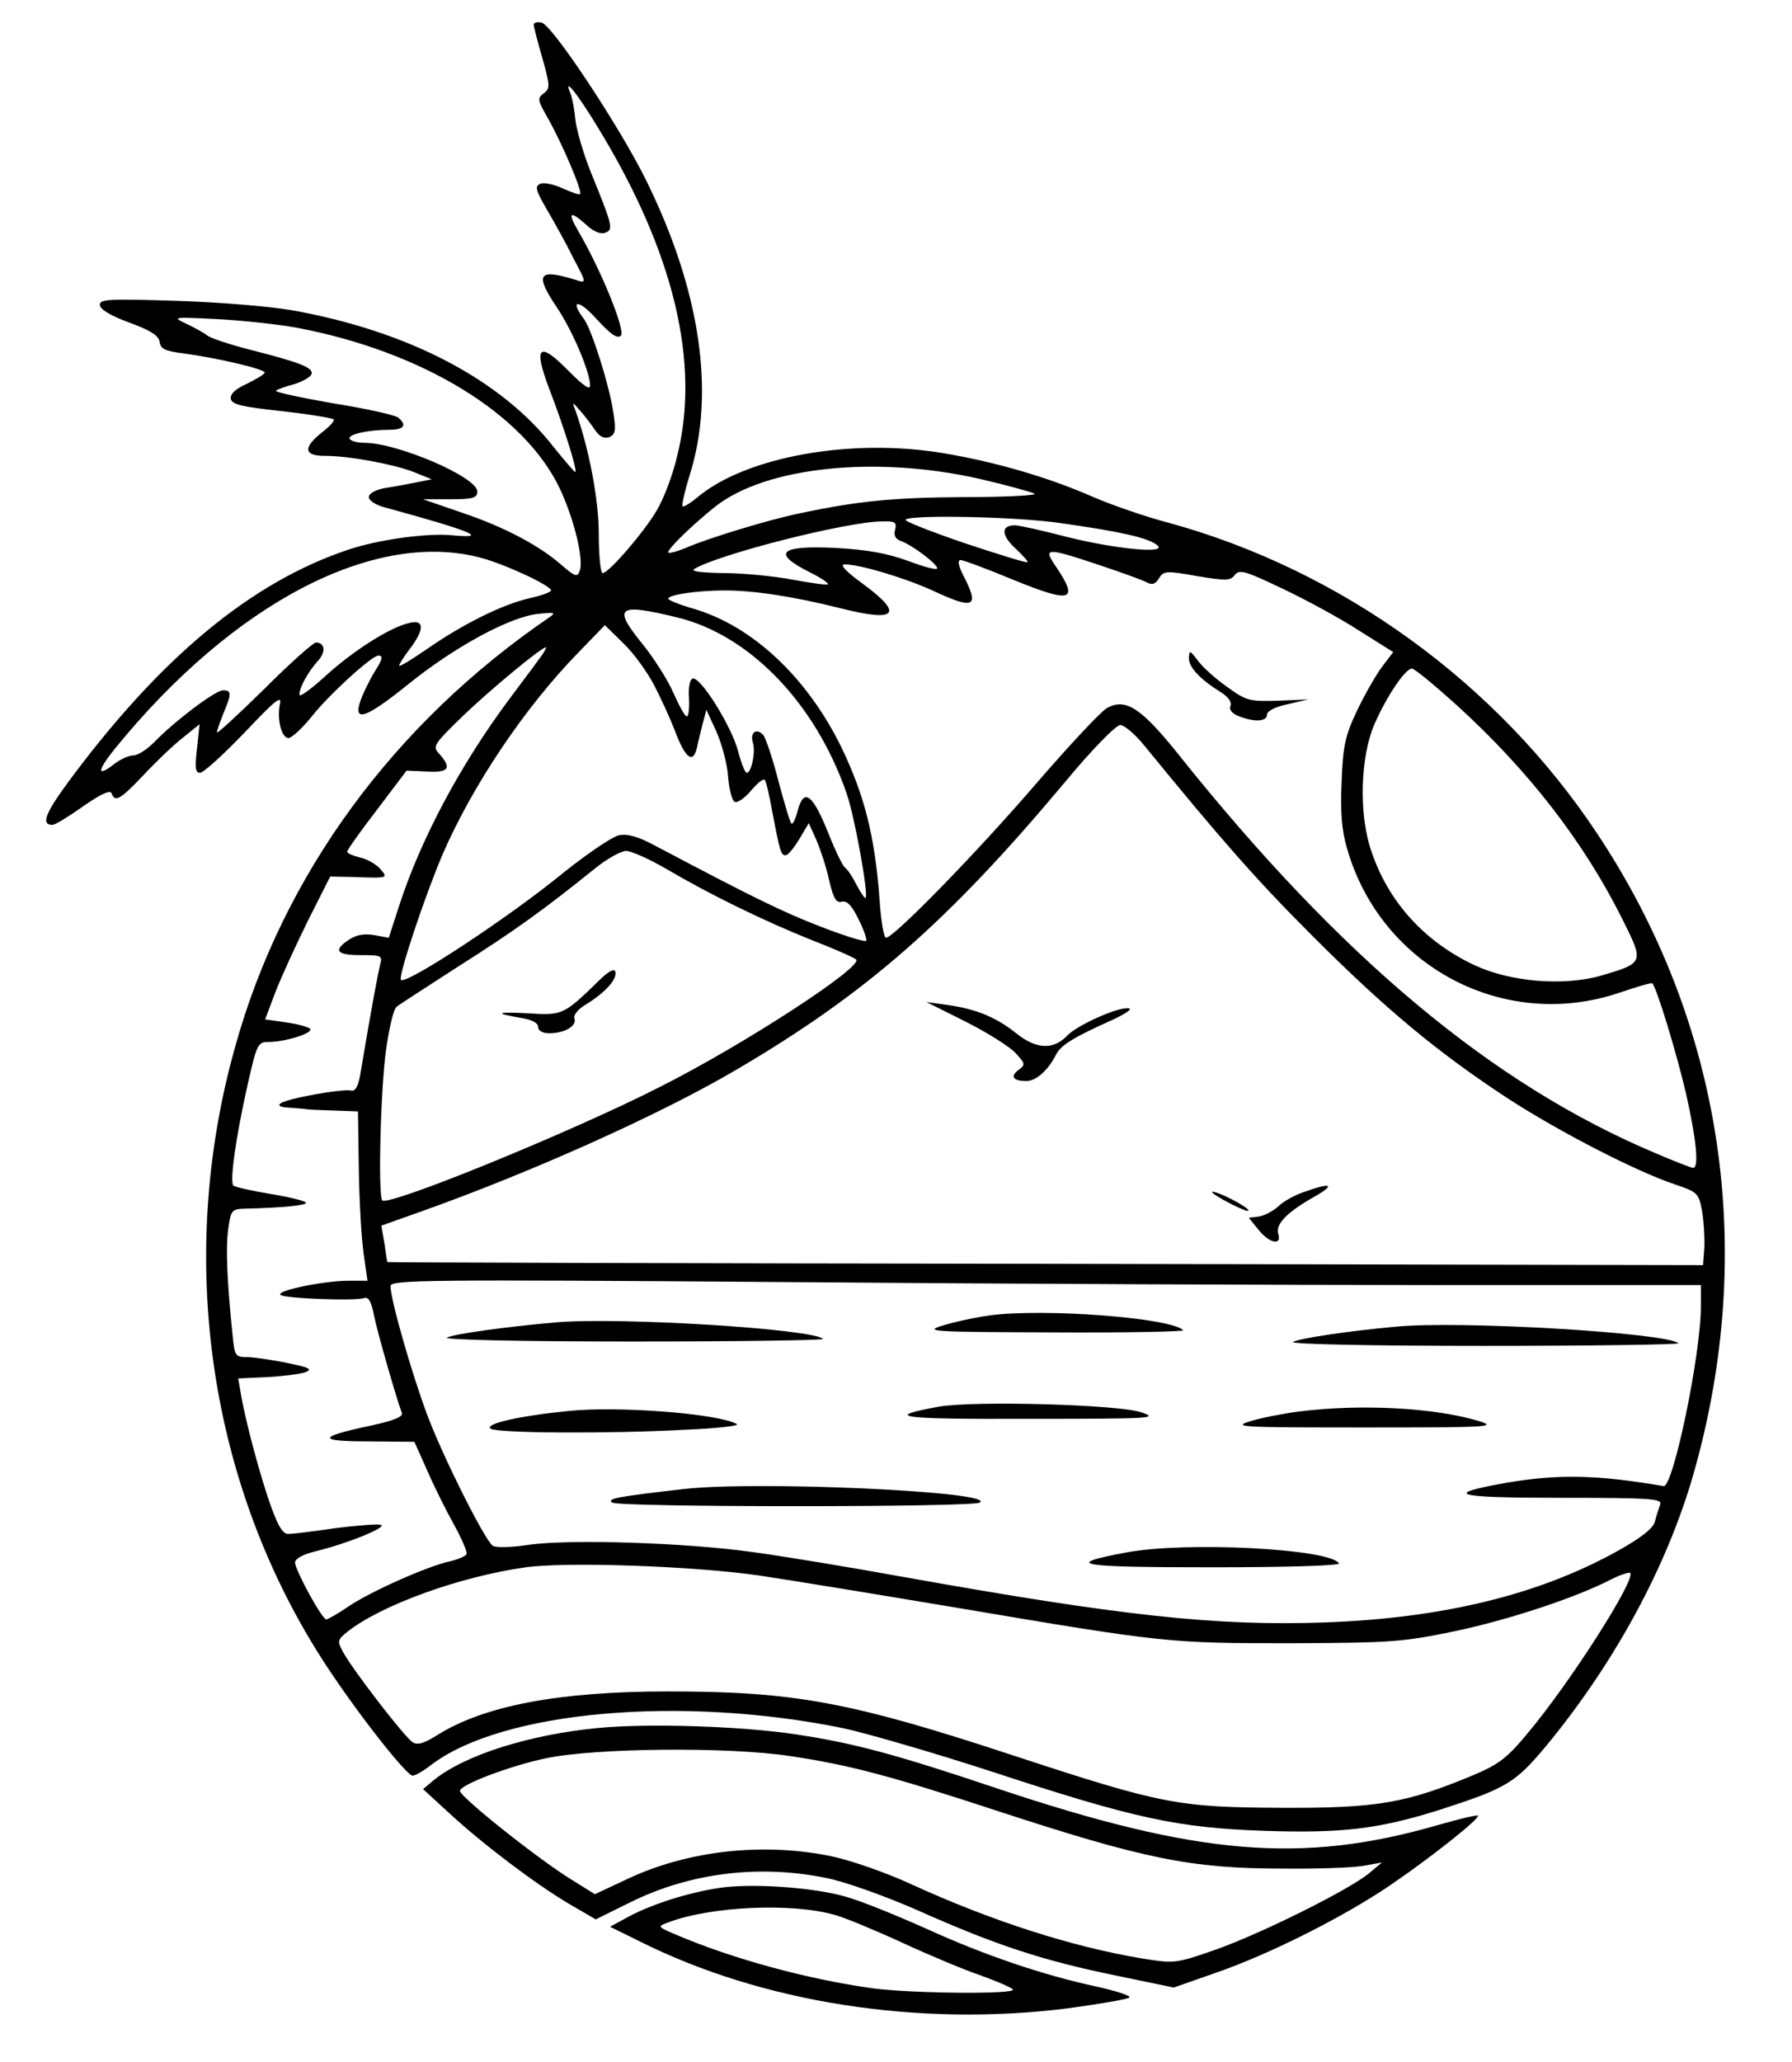<?xml version="1.0" standalone="no"?>
<!DOCTYPE svg PUBLIC "-//W3C//DTD SVG 20010904//EN"
 "http://www.w3.org/TR/2001/REC-SVG-20010904/DTD/svg10.dtd">
<svg version="1.0" xmlns="http://www.w3.org/2000/svg"
 width="413pt" height="475pt" viewBox="0 0 413 475"
 preserveAspectRatio="xMidYMid meet">

<g transform="translate(0,475) scale(0.1,-0.1)"
fill="#000000" stroke="none">
<path d="M1230 4693 c0 -4 9 -39 20 -77 18 -64 18 -70 3 -81 -15 -11 -14 -16
9 -56 31 -54 81 -170 75 -176 -3 -2 -20 4 -40 13 -19 9 -42 14 -51 11 -14 -6
-12 -14 14 -59 17 -29 45 -79 61 -112 31 -58 31 -59 7 -51 -88 27 -97 15 -44
-64 35 -52 76 -148 76 -179 0 -11 -15 -1 -47 31 -71 73 -85 61 -47 -39 32 -83
65 -187 60 -191 -1 -2 -23 24 -49 56 -121 156 -335 268 -602 316 -49 9 -170
19 -267 22 -156 5 -178 4 -178 -9 0 -10 24 -25 68 -41 49 -18 68 -30 70 -45 2
-16 14 -21 55 -26 75 -10 187 -36 187 -44 0 -4 -19 -15 -41 -26 -27 -12 -39
-24 -37 -35 3 -13 26 -18 117 -28 63 -7 117 -16 120 -19 3 -3 -9 -16 -27 -30
-44 -35 -42 -54 6 -54 57 0 158 -19 205 -37 l42 -17 -35 -7 c-19 -4 -52 -10
-72 -13 -23 -4 -38 -13 -38 -21 0 -8 17 -19 38 -24 201 -55 241 -72 155 -64
-57 6 -172 -10 -240 -33 -225 -75 -435 -250 -647 -537 -52 -71 -62 -97 -35
-97 6 0 37 19 71 43 40 28 62 38 65 30 8 -22 20 -15 75 43 29 31 70 70 91 86
l37 30 -6 -56 c-5 -44 -4 -56 7 -56 8 0 54 42 102 92 72 76 87 88 82 66 -7
-36 4 -78 20 -78 7 0 31 22 53 49 39 50 139 141 154 141 11 0 10 -8 -6 -33 -8
-12 -22 -39 -31 -60 -26 -64 3 -56 106 27 108 87 234 155 299 162 39 4 42 3
26 -8 -359 -245 -614 -593 -724 -989 -138 -490 -60 -1015 211 -1427 73 -111
184 -252 198 -252 6 0 25 11 43 25 163 124 576 161 951 84 55 -12 210 -57 345
-101 326 -107 424 -128 623 -135 180 -6 264 4 404 48 155 50 175 62 246 147
158 191 279 414 340 627 147 515 68 1039 -222 1475 -230 347 -590 607 -988
716 -54 14 -131 41 -173 59 -102 45 -225 81 -345 101 -213 36 -456 -8 -567
-101 -17 -14 -33 -24 -35 -21 -2 2 5 35 17 73 59 189 24 425 -101 678 -60 122
-217 359 -241 363 -10 2 -18 0 -18 -5z m147 -235 c177 -289 238 -546 183 -761
-10 -43 -31 -97 -46 -122 -29 -50 -111 -145 -125 -145 -5 0 -9 40 -9 89 0 80
-22 196 -54 286 -8 20 -7 20 11 -1 10 -11 25 -31 34 -44 11 -16 21 -21 33 -17
14 6 16 15 10 54 -9 64 -50 193 -68 218 -35 46 -12 46 29 0 33 -36 48 -46 56
-38 11 11 -45 150 -99 242 -26 45 -18 47 25 8 13 -11 29 -17 38 -13 19 7 17
16 -32 136 -19 47 -35 103 -37 125 -2 22 -7 49 -11 59 -18 42 14 3 62 -76z
m-692 -463 c289 -55 523 -198 605 -370 33 -70 56 -164 46 -190 -5 -15 -11 -13
-40 12 -52 46 -133 89 -231 122 l-90 31 63 0 c52 0 62 3 62 18 0 33 -184 112
-260 112 -16 0 -31 4 -34 9 -6 10 41 21 90 21 35 0 43 10 22 28 -7 6 -75 21
-150 33 -75 13 -135 26 -132 29 3 3 22 10 42 15 19 6 37 16 40 23 5 15 -26 27
-140 56 -47 12 -92 27 -100 33 -7 6 -29 18 -48 27 -34 16 -32 16 70 11 58 -3
141 -12 185 -20z m1577 -349 c60 -14 114 -29 122 -33 8 -4 -65 -8 -162 -8
-163 -1 -245 -9 -377 -37 -70 -14 -211 -57 -262 -79 -24 -10 -43 -15 -43 -11
0 9 57 64 107 104 116 93 373 120 615 64z m183 -101 c134 -19 199 -33 221 -50
30 -22 -95 -10 -210 19 -54 14 -107 26 -117 26 -32 0 -32 -22 0 -52 18 -17 31
-31 29 -33 -2 -2 -67 18 -145 44 -79 27 -140 51 -136 54 12 12 257 7 358 -8z
m-382 -15 c-4 -13 1 -22 13 -26 26 -9 84 -53 84 -63 0 -5 -30 3 -67 17 -50 18
-95 26 -169 30 -129 6 -146 -12 -56 -57 24 -12 42 -24 40 -27 -3 -2 -39 3 -82
11 -43 8 -114 15 -159 15 -54 1 -77 4 -66 10 58 34 349 108 431 109 31 1 35
-2 31 -19z m-954 -65 c56 -15 161 -64 161 -75 0 -4 -23 -12 -50 -18 -64 -15
-154 -60 -236 -117 -35 -24 -64 -42 -64 -38 0 3 11 21 25 39 34 45 33 68 -2
59 -45 -10 -132 -66 -195 -124 -32 -29 -58 -48 -58 -41 0 16 19 51 42 77 20
21 17 43 -4 43 -6 0 -60 -48 -119 -107 -60 -59 -109 -104 -109 -100 0 4 7 24
15 44 19 45 19 53 -1 53 -18 0 -114 -73 -158 -119 -17 -17 -38 -31 -49 -31
-10 0 -30 -9 -44 -20 -41 -32 -39 -15 3 37 273 335 598 504 843 438z m1423
-16 c51 -17 101 -35 110 -40 13 -7 21 -5 29 9 11 17 16 18 88 5 67 -11 77 -11
87 3 11 13 24 9 110 -32 55 -26 134 -69 177 -97 l78 -49 -26 -34 c-14 -19 -40
-64 -58 -102 -27 -57 -32 -81 -35 -163 -3 -70 0 -112 13 -155 78 -270 361
-420 626 -331 41 14 75 24 77 22 10 -9 57 -164 78 -255 24 -107 30 -170 16
-170 -4 0 -43 15 -87 34 -375 158 -724 449 -1098 917 -87 109 -123 132 -166
108 -14 -8 -87 -86 -163 -174 -135 -157 -328 -355 -346 -355 -5 0 -12 40 -15
90 -11 144 -34 236 -87 347 -79 162 -205 281 -342 321 -32 9 -58 20 -58 23 0
9 67 19 130 19 68 0 159 -14 267 -41 130 -33 147 -14 52 56 -40 29 -55 45 -42
45 35 0 138 -31 202 -60 96 -45 109 -39 72 33 -12 23 -15 37 -7 37 6 0 60 -20
120 -45 135 -55 153 -50 101 28 -32 46 -26 47 97 6z m-972 -121 c167 -40 319
-197 391 -405 19 -54 51 -234 44 -241 -2 -2 -11 11 -21 30 -9 18 -21 36 -26
39 -6 4 -24 42 -41 85 -35 86 -55 100 -69 45 -5 -18 -11 -31 -14 -28 -3 2 -16
46 -30 98 -13 51 -29 99 -35 106 -15 17 -31 6 -24 -17 7 -21 -3 -70 -14 -70
-4 0 -13 23 -20 50 -15 57 -87 173 -105 167 -6 -2 -10 -21 -8 -46 1 -22 -1
-41 -5 -41 -5 0 -18 25 -31 54 -13 30 -46 82 -74 116 -66 82 -54 91 82 58z
m-52 -157 c16 -31 37 -77 47 -103 24 -64 42 -79 51 -41 3 15 10 42 14 58 l8
30 23 -50 c12 -27 25 -74 27 -103 2 -29 9 -55 15 -59 6 -3 23 8 38 26 15 18
29 29 32 24 3 -4 10 -35 16 -68 19 -100 21 -105 32 -105 5 0 19 17 31 37 l22
37 18 -40 c9 -21 23 -63 29 -92 10 -42 16 -52 29 -49 12 3 23 -8 39 -41 12
-24 20 -47 17 -49 -3 -3 -49 11 -103 32 -86 33 -154 66 -383 187 -39 21 -63
28 -84 24 -16 -4 -72 -42 -126 -85 -124 -102 -364 -260 -376 -248 -7 7 55 193
96 289 70 161 190 339 313 465 l61 63 43 -42 c23 -22 55 -66 71 -97z m-255 76
c-4 -7 -40 -55 -79 -107 -114 -153 -205 -324 -255 -479 l-23 -71 -33 6 c-23 4
-41 1 -58 -10 -38 -25 -30 -36 26 -36 48 0 51 -1 45 -22 -5 -21 -19 -94 -44
-243 -5 -34 -12 -49 -22 -47 -20 5 -153 -19 -164 -30 -6 -4 0 -8 15 -9 13 -1
31 -2 39 -3 8 -2 40 -3 70 -4 l55 -2 2 -133 c1 -72 6 -160 11 -194 l9 -63 -46
0 c-61 -1 -169 -24 -154 -33 13 -8 171 -14 192 -7 10 4 17 -8 23 -40 8 -40 51
-189 64 -224 4 -9 -17 -18 -73 -30 -122 -26 -123 -36 -3 -36 l105 -1 30 -67
c16 -37 44 -93 62 -125 18 -33 31 -63 28 -67 -3 -5 -20 -12 -37 -16 -52 -11
-182 -69 -233 -103 -25 -17 -49 -31 -53 -31 -10 0 -72 114 -72 131 0 9 19 19
48 26 74 18 169 57 149 61 -9 2 -57 -2 -105 -8 -48 -7 -95 -13 -105 -13 -14
-2 -24 13 -42 62 -23 63 -59 195 -70 261 l-6 35 66 3 c37 2 76 7 88 11 18 7
11 11 -38 21 -33 7 -74 13 -92 14 -31 0 -32 1 -37 51 -13 126 -16 201 -10 244
6 43 8 46 37 47 90 2 146 8 142 14 -2 4 -39 13 -82 20 -43 7 -81 16 -85 19 -9
8 5 110 33 234 21 92 23 97 48 97 38 0 102 20 96 30 -3 4 -27 11 -55 15 l-49
7 23 61 c13 34 47 108 75 165 l52 103 52 -1 c82 -3 82 -3 63 19 -10 11 -31 23
-47 26 -16 4 -29 10 -29 13 0 4 31 48 69 97 l68 90 46 -2 c51 -3 59 7 30 40
-17 18 -15 21 57 91 61 58 175 153 188 155 2 1 -1 -5 -5 -12z m2104 -121 c164
-149 293 -314 383 -495 49 -98 49 -99 -49 -128 -87 -25 -210 -15 -293 24 -115
54 -199 146 -238 264 -29 85 -25 219 9 294 28 63 70 125 85 125 6 0 52 -38
103 -84z m-720 -93 c180 -220 257 -308 388 -439 168 -168 288 -268 450 -374
117 -76 295 -168 385 -198 53 -18 55 -20 63 -63 4 -24 6 -62 5 -83 l-3 -40
-1515 3 c-833 1 -1516 3 -1517 4 -1 1 -4 21 -7 43 l-7 41 93 33 c253 90 550
223 725 326 300 176 488 341 757 662 63 76 118 132 128 132 9 0 34 -21 55 -47z
m-1102 -284 c100 -59 225 -120 335 -164 52 -20 99 -41 103 -45 18 -16 -258
-196 -453 -294 -202 -103 -624 -275 -639 -261 -10 11 -4 257 9 349 7 48 17 92
24 97 6 5 71 47 144 94 128 81 197 131 310 222 29 24 63 43 75 43 12 0 54 -19
92 -41z m1773 -959 l612 0 0 -49 c0 -111 -64 -418 -86 -414 -152 26 -241 28
-360 8 -153 -27 -124 -35 125 -35 209 0 233 -2 227 -16 -3 -9 -9 -26 -12 -39
-4 -15 -31 -37 -87 -68 -180 -100 -401 -154 -672 -164 -253 -9 -471 15 -980
106 -121 22 -274 47 -340 56 -157 22 -420 30 -515 17 -45 -7 -79 -7 -85 -2
-20 17 -113 202 -150 300 -35 93 -85 266 -85 298 0 14 89 15 898 9 493 -4
1173 -7 1510 -7z m-1558 -669 c74 -11 281 -45 460 -75 473 -80 485 -81 765
-81 234 1 258 3 379 28 123 26 278 77 359 119 22 11 41 17 44 15 14 -14 -137
-251 -236 -369 -48 -58 -67 -72 -126 -97 -154 -64 -220 -76 -440 -75 -239 1
-277 8 -615 119 -379 125 -509 149 -800 149 -253 0 -425 -33 -533 -101 -30
-19 -45 -23 -56 -16 -18 11 -140 169 -161 209 -13 24 -12 27 10 45 78 62 261
128 412 149 95 13 386 3 538 -19z"/>
<path d="M2740 3234 c0 -21 25 -48 73 -78 18 -11 26 -23 23 -32 -4 -9 4 -18
20 -24 36 -14 64 -12 64 4 0 8 19 18 48 24 l47 11 -70 -3 c-66 -2 -73 0 -117
32 -26 18 -56 45 -67 60 -19 25 -20 25 -21 6z"/>
<path d="M2225 2397 c50 -25 102 -58 115 -72 23 -25 24 -27 8 -39 -21 -15 -13
-26 17 -26 23 0 50 24 69 61 11 22 41 40 130 80 28 13 45 24 39 26 -19 7 -119
-37 -143 -62 -32 -34 -72 -32 -118 5 -46 37 -93 56 -157 65 l-50 7 90 -45z"/>
<path d="M3007 2005 c-22 -7 -49 -22 -60 -33 -12 -11 -33 -22 -45 -24 l-24 -3
22 -27 c25 -32 55 -38 46 -10 -7 22 20 50 84 86 49 28 38 33 -23 11z"/>
<path d="M2820 1986 c25 -14 50 -25 55 -25 16 -1 -48 36 -75 43 -14 4 -5 -4
20 -18z"/>
<path d="M1379 2490 c-80 -78 -83 -79 -162 -74 -74 4 -80 0 -14 -11 23 -4 37
-11 37 -20 0 -9 10 -15 26 -15 35 0 64 17 58 34 -3 8 8 22 29 34 43 27 70 57
65 74 -2 8 -16 1 -39 -22z"/>
<path d="M2280 1720 c-36 -5 -85 -16 -110 -24 -41 -13 -19 -14 259 -15 167 -1
302 2 298 5 -29 29 -323 51 -447 34z"/>
<path d="M1280 1704 c-115 -10 -236 -27 -250 -35 -9 -5 172 -9 429 -9 244 0
442 3 438 6 -23 23 -470 51 -617 38z"/>
<path d="M3215 1694 c-110 -10 -222 -27 -235 -35 -9 -5 180 -9 439 -9 250 0
452 3 449 6 -25 24 -505 53 -653 38z"/>
<path d="M2164 1510 c-131 -24 -94 -29 206 -28 287 0 302 1 260 15 -53 18
-384 27 -466 13z"/>
<path d="M1310 1500 c-112 -11 -196 -30 -179 -41 16 -10 270 -12 452 -2 71 3
123 9 115 13 -43 24 -273 42 -388 30z"/>
<path d="M2995 1499 c-38 -5 -90 -15 -115 -23 -41 -13 -18 -14 265 -14 280 0
306 1 266 14 -100 31 -270 41 -416 23z"/>
<path d="M1574 1320 c-149 -17 -177 -22 -163 -31 18 -11 829 -11 847 0 41 25
-514 51 -684 31z"/>
<path d="M2595 1174 c-149 -28 -112 -34 199 -34 178 0 295 4 292 9 -21 34
-355 51 -491 25z"/>
<path d="M1380 770 c-159 -15 -308 -62 -380 -120 l-25 -21 60 -55 c79 -73 200
-164 276 -209 l62 -36 81 40 c138 68 298 87 452 55 41 -8 136 -42 211 -75 177
-79 287 -115 453 -149 l135 -28 100 35 c121 42 292 128 398 200 93 63 209 155
203 161 -3 2 -44 -8 -93 -22 -312 -90 -552 -70 -1013 84 -235 79 -332 105
-465 125 -125 19 -338 26 -455 15z m442 -65 c134 -20 229 -45 473 -125 339
-111 449 -134 660 -134 77 -1 160 2 185 6 l45 8 -30 -25 c-46 -38 -249 -139
-354 -176 -92 -32 -94 -32 -169 -20 -162 27 -346 86 -532 171 -58 27 -140 55
-182 64 -158 33 -331 14 -470 -51 l-77 -36 -53 33 c-74 45 -258 191 -258 205
0 14 116 58 198 75 113 24 421 27 564 5z"/>
<path d="M1655 401 c-71 -11 -152 -37 -205 -65 l-44 -24 69 -34 c282 -141 642
-197 985 -154 74 10 138 21 143 25 4 4 -30 15 -75 25 -125 27 -258 72 -392
133 -67 30 -150 64 -186 74 -74 22 -222 32 -295 20z m270 -62 c22 -6 92 -35
155 -64 63 -29 144 -63 180 -75 36 -13 69 -27 74 -32 14 -12 -227 -10 -321 2
-152 21 -325 68 -458 125 -40 17 -40 18 -15 27 97 37 285 46 385 17z"/>
</g>
</svg>
